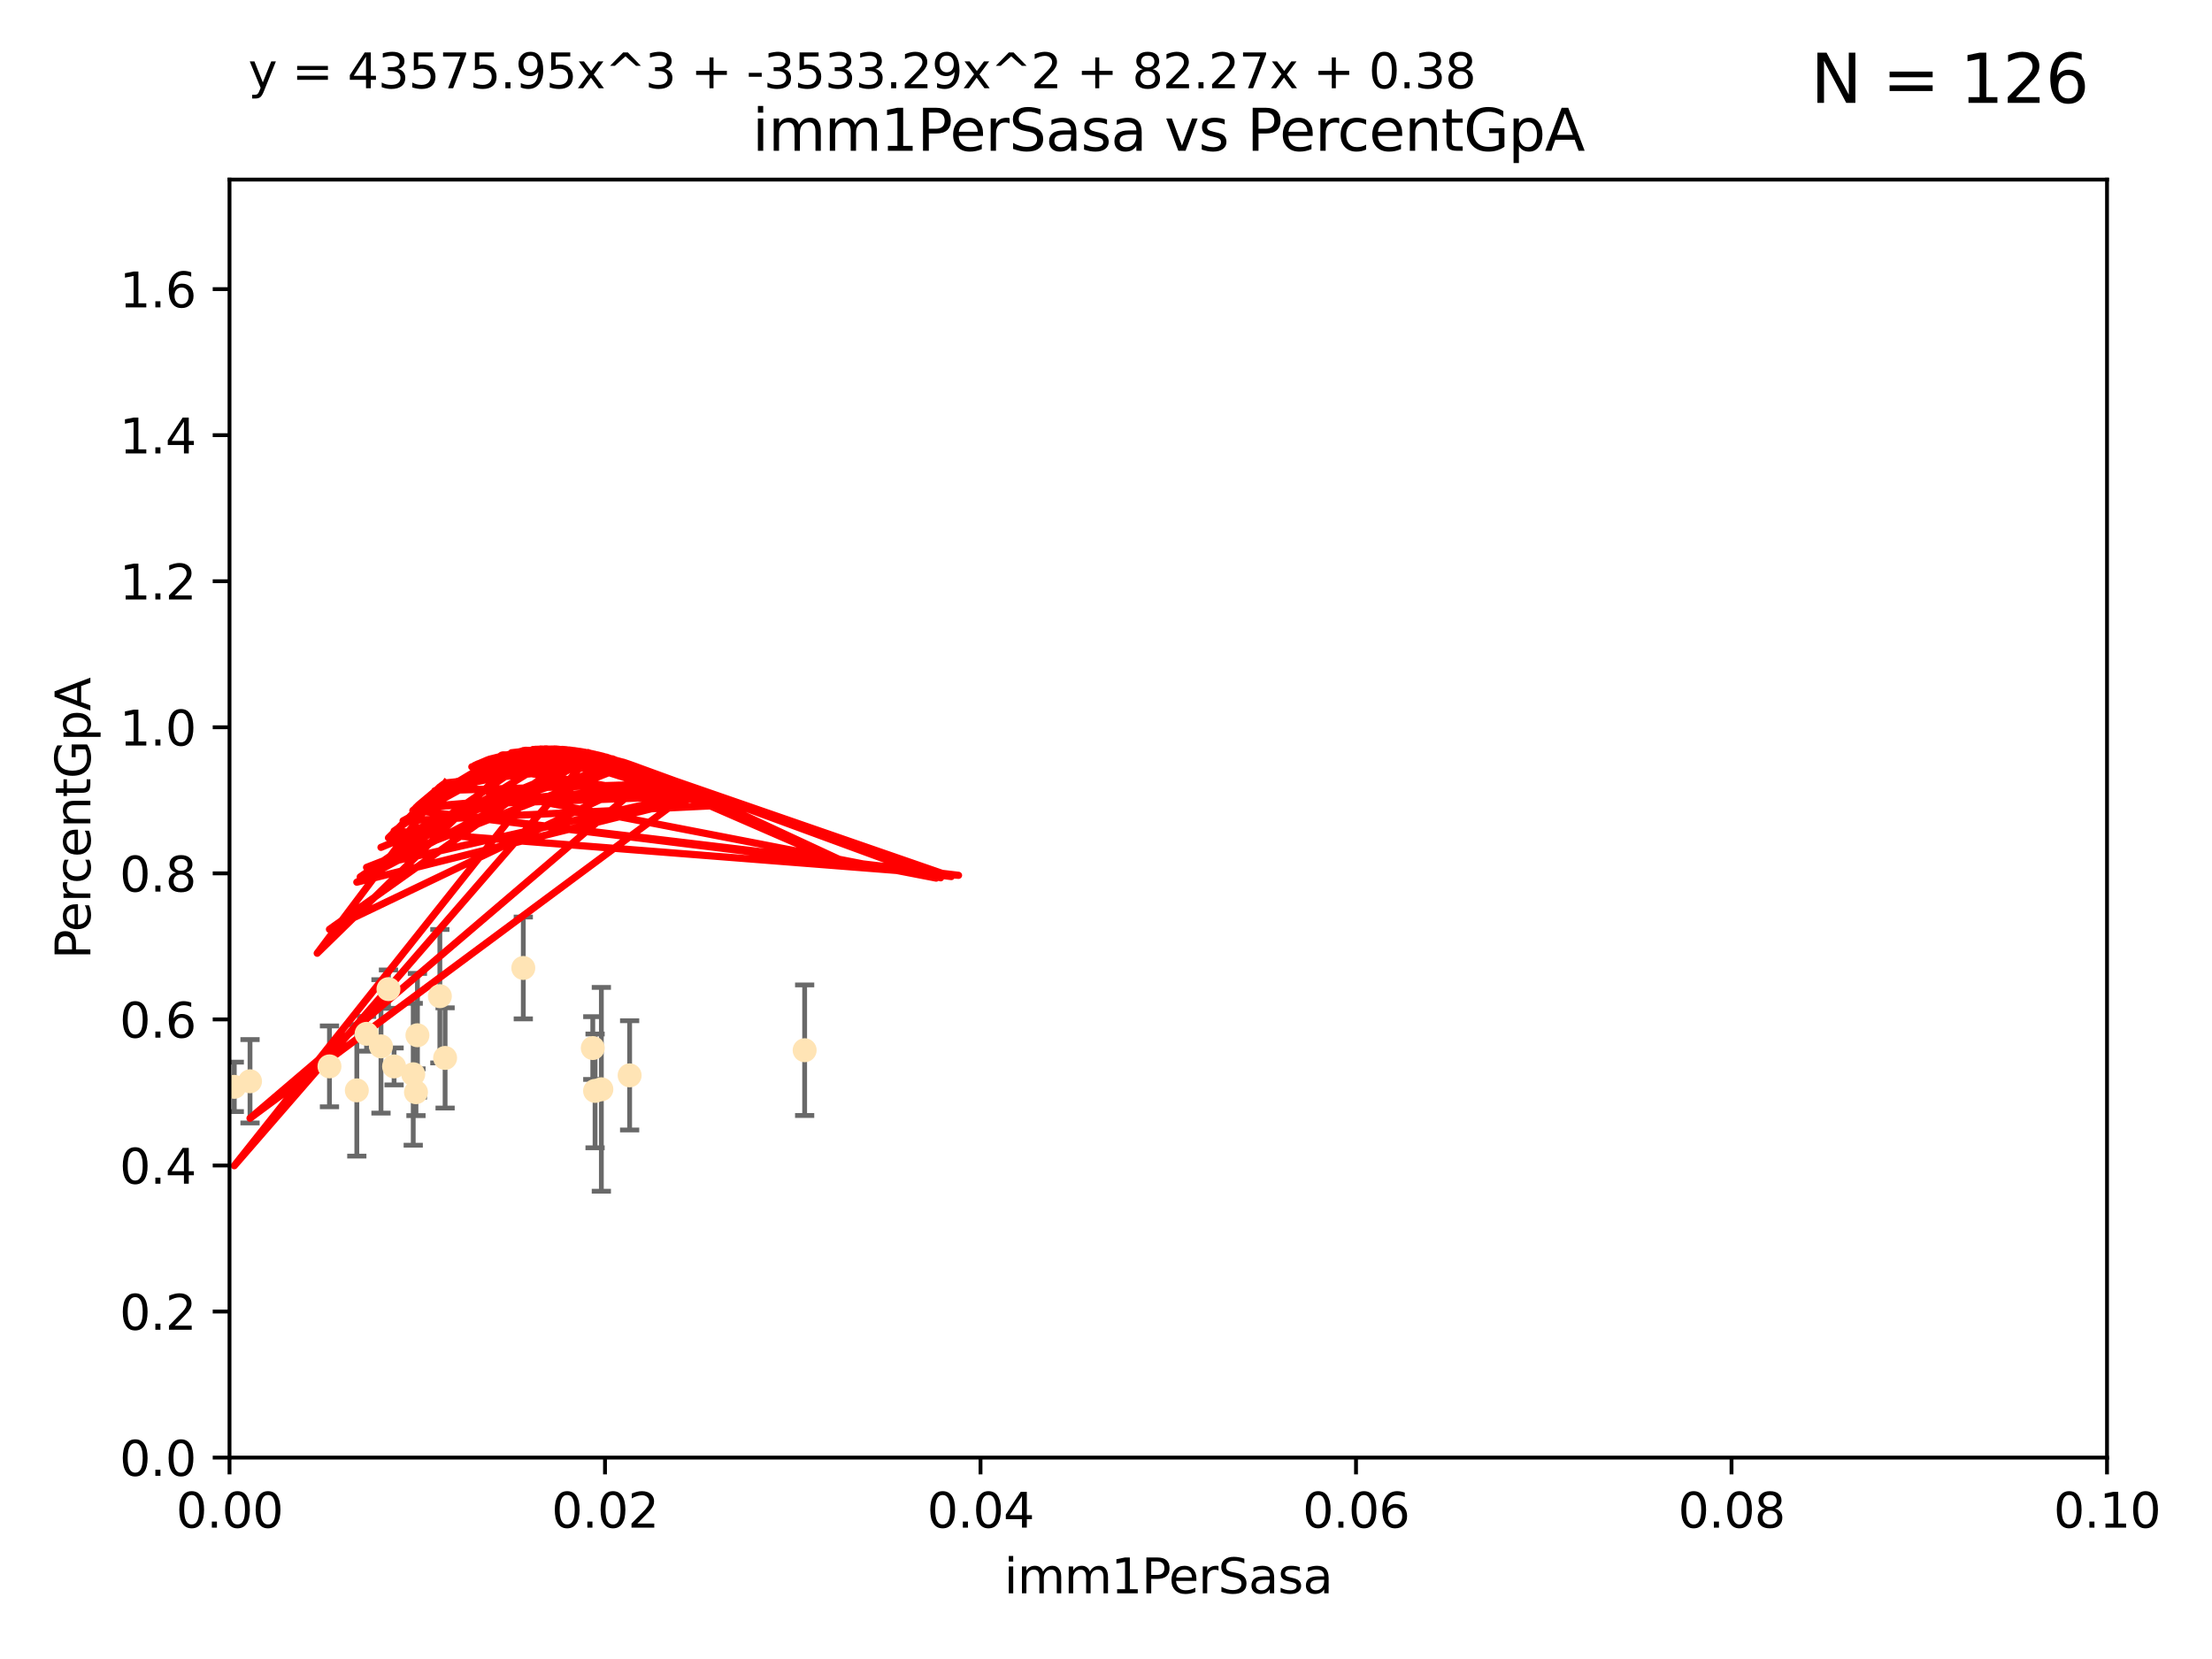 <?xml version="1.0" encoding="utf-8" standalone="no"?>
<!DOCTYPE svg PUBLIC "-//W3C//DTD SVG 1.1//EN"
  "http://www.w3.org/Graphics/SVG/1.1/DTD/svg11.dtd">
<svg xmlns:xlink="http://www.w3.org/1999/xlink" width="460.8pt" height="345.6pt" viewBox="0 0 460.8 345.6" xmlns="http://www.w3.org/2000/svg" version="1.1">
 <defs>
  <style type="text/css">*{stroke-linejoin: round; stroke-linecap: butt}</style>
 </defs>
 <g id="figure_1">
  <g id="patch_1">
   <path d="M 0 345.6 
L 460.8 345.6 
L 460.8 0 
L 0 0 
z
" style="fill: #ffffff"/>
  </g>
  <g id="axes_1">
   <g id="patch_2">
    <path d="M 47.81 303.64 
L 438.93 303.64 
L 438.93 37.411 
L 47.81 37.411 
z
" style="fill: #ffffff"/>
   </g>
   <g id="PathCollection_1">
    <defs>
     <path id="mbbbe15bd78" d="M 0 1.118 
C 0.297 1.118 0.581 1 0.791 0.791 
C 1 0.581 1.118 0.297 1.118 0 
C 1.118 -0.297 1 -0.581 0.791 -0.791 
C 0.581 -1 0.297 -1.118 0 -1.118 
C -0.297 -1.118 -0.581 -1 -0.791 -0.791 
C -1 -0.581 -1.118 -0.297 -1.118 0 
C -1.118 0.297 -1 0.581 -0.791 0.791 
C -0.581 1 -0.297 1.118 0 1.118 
z
" style="stroke: #ffe4b5"/>
    </defs>
    <g clip-path="url(#pfb29334435)">
     <use xlink:href="#mbbbe15bd78" x="48.806" y="226.411" style="fill: #ffe4b5; stroke: #ffe4b5"/>
     <use xlink:href="#mbbbe15bd78" x="52.084" y="225.249" style="fill: #ffe4b5; stroke: #ffe4b5"/>
     <use xlink:href="#mbbbe15bd78" x="68.635" y="222.145" style="fill: #ffe4b5; stroke: #ffe4b5"/>
     <use xlink:href="#mbbbe15bd78" x="76.364" y="215.363" style="fill: #ffe4b5; stroke: #ffe4b5"/>
     <use xlink:href="#mbbbe15bd78" x="86.957" y="215.664" style="fill: #ffe4b5; stroke: #ffe4b5"/>
     <use xlink:href="#mbbbe15bd78" x="109.012" y="201.644" style="fill: #ffe4b5; stroke: #ffe4b5"/>
     <use xlink:href="#mbbbe15bd78" x="74.331" y="227.141" style="fill: #ffe4b5; stroke: #ffe4b5"/>
     <use xlink:href="#mbbbe15bd78" x="86.084" y="223.789" style="fill: #ffe4b5; stroke: #ffe4b5"/>
     <use xlink:href="#mbbbe15bd78" x="82.095" y="222.156" style="fill: #ffe4b5; stroke: #ffe4b5"/>
     <use xlink:href="#mbbbe15bd78" x="79.367" y="217.98" style="fill: #ffe4b5; stroke: #ffe4b5"/>
     <use xlink:href="#mbbbe15bd78" x="125.273" y="226.92" style="fill: #ffe4b5; stroke: #ffe4b5"/>
     <use xlink:href="#mbbbe15bd78" x="91.631" y="207.524" style="fill: #ffe4b5; stroke: #ffe4b5"/>
     <use xlink:href="#mbbbe15bd78" x="80.925" y="206.053" style="fill: #ffe4b5; stroke: #ffe4b5"/>
     <use xlink:href="#mbbbe15bd78" x="92.724" y="220.387" style="fill: #ffe4b5; stroke: #ffe4b5"/>
     <use xlink:href="#mbbbe15bd78" x="86.655" y="227.528" style="fill: #ffe4b5; stroke: #ffe4b5"/>
     <use xlink:href="#mbbbe15bd78" x="123.964" y="227.252" style="fill: #ffe4b5; stroke: #ffe4b5"/>
     <use xlink:href="#mbbbe15bd78" x="131.165" y="224.019" style="fill: #ffe4b5; stroke: #ffe4b5"/>
     <use xlink:href="#mbbbe15bd78" x="123.488" y="218.328" style="fill: #ffe4b5; stroke: #ffe4b5"/>
     <use xlink:href="#mbbbe15bd78" x="167.625" y="218.781" style="fill: #ffe4b5; stroke: #ffe4b5"/>
    </g>
   </g>
   <g id="matplotlib.axis_1">
    <g id="xtick_1">
     <g id="line2d_1">
      <defs>
       <path id="m7d57e6ad57" d="M 0 0 
L 0 3.5 
" style="stroke: #000000; stroke-width: 0.8"/>
      </defs>
      <g>
       <use xlink:href="#m7d57e6ad57" x="47.81" y="303.64" style="stroke: #000000; stroke-width: 0.8"/>
      </g>
     </g>
     <g id="text_1">
      <!-- 0.00 -->
      <g transform="translate(36.677 318.238)scale(0.1 -0.1)">
       <defs>
        <path id="DejaVuSans-30" d="M 2034 4250 
Q 1547 4250 1301 3770 
Q 1056 3291 1056 2328 
Q 1056 1369 1301 889 
Q 1547 409 2034 409 
Q 2525 409 2770 889 
Q 3016 1369 3016 2328 
Q 3016 3291 2770 3770 
Q 2525 4250 2034 4250 
z
M 2034 4750 
Q 2819 4750 3233 4129 
Q 3647 3509 3647 2328 
Q 3647 1150 3233 529 
Q 2819 -91 2034 -91 
Q 1250 -91 836 529 
Q 422 1150 422 2328 
Q 422 3509 836 4129 
Q 1250 4750 2034 4750 
z
" transform="scale(0.016)"/>
        <path id="DejaVuSans-2e" d="M 684 794 
L 1344 794 
L 1344 0 
L 684 0 
L 684 794 
z
" transform="scale(0.016)"/>
       </defs>
       <use xlink:href="#DejaVuSans-30"/>
       <use xlink:href="#DejaVuSans-2e" x="63.623"/>
       <use xlink:href="#DejaVuSans-30" x="95.41"/>
       <use xlink:href="#DejaVuSans-30" x="159.033"/>
      </g>
     </g>
    </g>
    <g id="xtick_2">
     <g id="line2d_2">
      <g>
       <use xlink:href="#m7d57e6ad57" x="126.034" y="303.64" style="stroke: #000000; stroke-width: 0.8"/>
      </g>
     </g>
     <g id="text_2">
      <!-- 0.02 -->
      <g transform="translate(114.901 318.238)scale(0.1 -0.1)">
       <defs>
        <path id="DejaVuSans-32" d="M 1228 531 
L 3431 531 
L 3431 0 
L 469 0 
L 469 531 
Q 828 903 1448 1529 
Q 2069 2156 2228 2338 
Q 2531 2678 2651 2914 
Q 2772 3150 2772 3378 
Q 2772 3750 2511 3984 
Q 2250 4219 1831 4219 
Q 1534 4219 1204 4116 
Q 875 4013 500 3803 
L 500 4441 
Q 881 4594 1212 4672 
Q 1544 4750 1819 4750 
Q 2544 4750 2975 4387 
Q 3406 4025 3406 3419 
Q 3406 3131 3298 2873 
Q 3191 2616 2906 2266 
Q 2828 2175 2409 1742 
Q 1991 1309 1228 531 
z
" transform="scale(0.016)"/>
       </defs>
       <use xlink:href="#DejaVuSans-30"/>
       <use xlink:href="#DejaVuSans-2e" x="63.623"/>
       <use xlink:href="#DejaVuSans-30" x="95.41"/>
       <use xlink:href="#DejaVuSans-32" x="159.033"/>
      </g>
     </g>
    </g>
    <g id="xtick_3">
     <g id="line2d_3">
      <g>
       <use xlink:href="#m7d57e6ad57" x="204.258" y="303.64" style="stroke: #000000; stroke-width: 0.8"/>
      </g>
     </g>
     <g id="text_3">
      <!-- 0.04 -->
      <g transform="translate(193.125 318.238)scale(0.1 -0.1)">
       <defs>
        <path id="DejaVuSans-34" d="M 2419 4116 
L 825 1625 
L 2419 1625 
L 2419 4116 
z
M 2253 4666 
L 3047 4666 
L 3047 1625 
L 3713 1625 
L 3713 1100 
L 3047 1100 
L 3047 0 
L 2419 0 
L 2419 1100 
L 313 1100 
L 313 1709 
L 2253 4666 
z
" transform="scale(0.016)"/>
       </defs>
       <use xlink:href="#DejaVuSans-30"/>
       <use xlink:href="#DejaVuSans-2e" x="63.623"/>
       <use xlink:href="#DejaVuSans-30" x="95.41"/>
       <use xlink:href="#DejaVuSans-34" x="159.033"/>
      </g>
     </g>
    </g>
    <g id="xtick_4">
     <g id="line2d_4">
      <g>
       <use xlink:href="#m7d57e6ad57" x="282.482" y="303.64" style="stroke: #000000; stroke-width: 0.8"/>
      </g>
     </g>
     <g id="text_4">
      <!-- 0.06 -->
      <g transform="translate(271.349 318.238)scale(0.1 -0.1)">
       <defs>
        <path id="DejaVuSans-36" d="M 2113 2584 
Q 1688 2584 1439 2293 
Q 1191 2003 1191 1497 
Q 1191 994 1439 701 
Q 1688 409 2113 409 
Q 2538 409 2786 701 
Q 3034 994 3034 1497 
Q 3034 2003 2786 2293 
Q 2538 2584 2113 2584 
z
M 3366 4563 
L 3366 3988 
Q 3128 4100 2886 4159 
Q 2644 4219 2406 4219 
Q 1781 4219 1451 3797 
Q 1122 3375 1075 2522 
Q 1259 2794 1537 2939 
Q 1816 3084 2150 3084 
Q 2853 3084 3261 2657 
Q 3669 2231 3669 1497 
Q 3669 778 3244 343 
Q 2819 -91 2113 -91 
Q 1303 -91 875 529 
Q 447 1150 447 2328 
Q 447 3434 972 4092 
Q 1497 4750 2381 4750 
Q 2619 4750 2861 4703 
Q 3103 4656 3366 4563 
z
" transform="scale(0.016)"/>
       </defs>
       <use xlink:href="#DejaVuSans-30"/>
       <use xlink:href="#DejaVuSans-2e" x="63.623"/>
       <use xlink:href="#DejaVuSans-30" x="95.41"/>
       <use xlink:href="#DejaVuSans-36" x="159.033"/>
      </g>
     </g>
    </g>
    <g id="xtick_5">
     <g id="line2d_5">
      <g>
       <use xlink:href="#m7d57e6ad57" x="360.706" y="303.64" style="stroke: #000000; stroke-width: 0.8"/>
      </g>
     </g>
     <g id="text_5">
      <!-- 0.08 -->
      <g transform="translate(349.573 318.238)scale(0.1 -0.1)">
       <defs>
        <path id="DejaVuSans-38" d="M 2034 2216 
Q 1584 2216 1326 1975 
Q 1069 1734 1069 1313 
Q 1069 891 1326 650 
Q 1584 409 2034 409 
Q 2484 409 2743 651 
Q 3003 894 3003 1313 
Q 3003 1734 2745 1975 
Q 2488 2216 2034 2216 
z
M 1403 2484 
Q 997 2584 770 2862 
Q 544 3141 544 3541 
Q 544 4100 942 4425 
Q 1341 4750 2034 4750 
Q 2731 4750 3128 4425 
Q 3525 4100 3525 3541 
Q 3525 3141 3298 2862 
Q 3072 2584 2669 2484 
Q 3125 2378 3379 2068 
Q 3634 1759 3634 1313 
Q 3634 634 3220 271 
Q 2806 -91 2034 -91 
Q 1263 -91 848 271 
Q 434 634 434 1313 
Q 434 1759 690 2068 
Q 947 2378 1403 2484 
z
M 1172 3481 
Q 1172 3119 1398 2916 
Q 1625 2713 2034 2713 
Q 2441 2713 2670 2916 
Q 2900 3119 2900 3481 
Q 2900 3844 2670 4047 
Q 2441 4250 2034 4250 
Q 1625 4250 1398 4047 
Q 1172 3844 1172 3481 
z
" transform="scale(0.016)"/>
       </defs>
       <use xlink:href="#DejaVuSans-30"/>
       <use xlink:href="#DejaVuSans-2e" x="63.623"/>
       <use xlink:href="#DejaVuSans-30" x="95.41"/>
       <use xlink:href="#DejaVuSans-38" x="159.033"/>
      </g>
     </g>
    </g>
    <g id="xtick_6">
     <g id="line2d_6">
      <g>
       <use xlink:href="#m7d57e6ad57" x="438.93" y="303.64" style="stroke: #000000; stroke-width: 0.8"/>
      </g>
     </g>
     <g id="text_6">
      <!-- 0.10 -->
      <g transform="translate(427.797 318.238)scale(0.1 -0.1)">
       <defs>
        <path id="DejaVuSans-31" d="M 794 531 
L 1825 531 
L 1825 4091 
L 703 3866 
L 703 4441 
L 1819 4666 
L 2450 4666 
L 2450 531 
L 3481 531 
L 3481 0 
L 794 0 
L 794 531 
z
" transform="scale(0.016)"/>
       </defs>
       <use xlink:href="#DejaVuSans-30"/>
       <use xlink:href="#DejaVuSans-2e" x="63.623"/>
       <use xlink:href="#DejaVuSans-31" x="95.41"/>
       <use xlink:href="#DejaVuSans-30" x="159.033"/>
      </g>
     </g>
    </g>
    <g id="text_7">
     <!-- imm1PerSasa -->
     <g transform="translate(209.186 331.917)scale(0.1 -0.1)">
      <defs>
       <path id="DejaVuSans-69" d="M 603 3500 
L 1178 3500 
L 1178 0 
L 603 0 
L 603 3500 
z
M 603 4863 
L 1178 4863 
L 1178 4134 
L 603 4134 
L 603 4863 
z
" transform="scale(0.016)"/>
       <path id="DejaVuSans-6d" d="M 3328 2828 
Q 3544 3216 3844 3400 
Q 4144 3584 4550 3584 
Q 5097 3584 5394 3201 
Q 5691 2819 5691 2113 
L 5691 0 
L 5113 0 
L 5113 2094 
Q 5113 2597 4934 2840 
Q 4756 3084 4391 3084 
Q 3944 3084 3684 2787 
Q 3425 2491 3425 1978 
L 3425 0 
L 2847 0 
L 2847 2094 
Q 2847 2600 2669 2842 
Q 2491 3084 2119 3084 
Q 1678 3084 1418 2786 
Q 1159 2488 1159 1978 
L 1159 0 
L 581 0 
L 581 3500 
L 1159 3500 
L 1159 2956 
Q 1356 3278 1631 3431 
Q 1906 3584 2284 3584 
Q 2666 3584 2933 3390 
Q 3200 3197 3328 2828 
z
" transform="scale(0.016)"/>
       <path id="DejaVuSans-50" d="M 1259 4147 
L 1259 2394 
L 2053 2394 
Q 2494 2394 2734 2622 
Q 2975 2850 2975 3272 
Q 2975 3691 2734 3919 
Q 2494 4147 2053 4147 
L 1259 4147 
z
M 628 4666 
L 2053 4666 
Q 2838 4666 3239 4311 
Q 3641 3956 3641 3272 
Q 3641 2581 3239 2228 
Q 2838 1875 2053 1875 
L 1259 1875 
L 1259 0 
L 628 0 
L 628 4666 
z
" transform="scale(0.016)"/>
       <path id="DejaVuSans-65" d="M 3597 1894 
L 3597 1613 
L 953 1613 
Q 991 1019 1311 708 
Q 1631 397 2203 397 
Q 2534 397 2845 478 
Q 3156 559 3463 722 
L 3463 178 
Q 3153 47 2828 -22 
Q 2503 -91 2169 -91 
Q 1331 -91 842 396 
Q 353 884 353 1716 
Q 353 2575 817 3079 
Q 1281 3584 2069 3584 
Q 2775 3584 3186 3129 
Q 3597 2675 3597 1894 
z
M 3022 2063 
Q 3016 2534 2758 2815 
Q 2500 3097 2075 3097 
Q 1594 3097 1305 2825 
Q 1016 2553 972 2059 
L 3022 2063 
z
" transform="scale(0.016)"/>
       <path id="DejaVuSans-72" d="M 2631 2963 
Q 2534 3019 2420 3045 
Q 2306 3072 2169 3072 
Q 1681 3072 1420 2755 
Q 1159 2438 1159 1844 
L 1159 0 
L 581 0 
L 581 3500 
L 1159 3500 
L 1159 2956 
Q 1341 3275 1631 3429 
Q 1922 3584 2338 3584 
Q 2397 3584 2469 3576 
Q 2541 3569 2628 3553 
L 2631 2963 
z
" transform="scale(0.016)"/>
       <path id="DejaVuSans-53" d="M 3425 4513 
L 3425 3897 
Q 3066 4069 2747 4153 
Q 2428 4238 2131 4238 
Q 1616 4238 1336 4038 
Q 1056 3838 1056 3469 
Q 1056 3159 1242 3001 
Q 1428 2844 1947 2747 
L 2328 2669 
Q 3034 2534 3370 2195 
Q 3706 1856 3706 1288 
Q 3706 609 3251 259 
Q 2797 -91 1919 -91 
Q 1588 -91 1214 -16 
Q 841 59 441 206 
L 441 856 
Q 825 641 1194 531 
Q 1563 422 1919 422 
Q 2459 422 2753 634 
Q 3047 847 3047 1241 
Q 3047 1584 2836 1778 
Q 2625 1972 2144 2069 
L 1759 2144 
Q 1053 2284 737 2584 
Q 422 2884 422 3419 
Q 422 4038 858 4394 
Q 1294 4750 2059 4750 
Q 2388 4750 2728 4690 
Q 3069 4631 3425 4513 
z
" transform="scale(0.016)"/>
       <path id="DejaVuSans-61" d="M 2194 1759 
Q 1497 1759 1228 1600 
Q 959 1441 959 1056 
Q 959 750 1161 570 
Q 1363 391 1709 391 
Q 2188 391 2477 730 
Q 2766 1069 2766 1631 
L 2766 1759 
L 2194 1759 
z
M 3341 1997 
L 3341 0 
L 2766 0 
L 2766 531 
Q 2569 213 2275 61 
Q 1981 -91 1556 -91 
Q 1019 -91 701 211 
Q 384 513 384 1019 
Q 384 1609 779 1909 
Q 1175 2209 1959 2209 
L 2766 2209 
L 2766 2266 
Q 2766 2663 2505 2880 
Q 2244 3097 1772 3097 
Q 1472 3097 1187 3025 
Q 903 2953 641 2809 
L 641 3341 
Q 956 3463 1253 3523 
Q 1550 3584 1831 3584 
Q 2591 3584 2966 3190 
Q 3341 2797 3341 1997 
z
" transform="scale(0.016)"/>
       <path id="DejaVuSans-73" d="M 2834 3397 
L 2834 2853 
Q 2591 2978 2328 3040 
Q 2066 3103 1784 3103 
Q 1356 3103 1142 2972 
Q 928 2841 928 2578 
Q 928 2378 1081 2264 
Q 1234 2150 1697 2047 
L 1894 2003 
Q 2506 1872 2764 1633 
Q 3022 1394 3022 966 
Q 3022 478 2636 193 
Q 2250 -91 1575 -91 
Q 1294 -91 989 -36 
Q 684 19 347 128 
L 347 722 
Q 666 556 975 473 
Q 1284 391 1588 391 
Q 1994 391 2212 530 
Q 2431 669 2431 922 
Q 2431 1156 2273 1281 
Q 2116 1406 1581 1522 
L 1381 1569 
Q 847 1681 609 1914 
Q 372 2147 372 2553 
Q 372 3047 722 3315 
Q 1072 3584 1716 3584 
Q 2034 3584 2315 3537 
Q 2597 3491 2834 3397 
z
" transform="scale(0.016)"/>
      </defs>
      <use xlink:href="#DejaVuSans-69"/>
      <use xlink:href="#DejaVuSans-6d" x="27.783"/>
      <use xlink:href="#DejaVuSans-6d" x="125.195"/>
      <use xlink:href="#DejaVuSans-31" x="222.607"/>
      <use xlink:href="#DejaVuSans-50" x="286.23"/>
      <use xlink:href="#DejaVuSans-65" x="342.908"/>
      <use xlink:href="#DejaVuSans-72" x="404.432"/>
      <use xlink:href="#DejaVuSans-53" x="445.545"/>
      <use xlink:href="#DejaVuSans-61" x="509.021"/>
      <use xlink:href="#DejaVuSans-73" x="570.301"/>
      <use xlink:href="#DejaVuSans-61" x="622.4"/>
     </g>
    </g>
   </g>
   <g id="matplotlib.axis_2">
    <g id="ytick_1">
     <g id="line2d_7">
      <defs>
       <path id="m63ba293f68" d="M 0 0 
L -3.5 0 
" style="stroke: #000000; stroke-width: 0.8"/>
      </defs>
      <g>
       <use xlink:href="#m63ba293f68" x="47.81" y="303.64" style="stroke: #000000; stroke-width: 0.8"/>
      </g>
     </g>
     <g id="text_8">
      <!-- 0.0 -->
      <g transform="translate(24.907 307.439)scale(0.1 -0.1)">
       <use xlink:href="#DejaVuSans-30"/>
       <use xlink:href="#DejaVuSans-2e" x="63.623"/>
       <use xlink:href="#DejaVuSans-30" x="95.41"/>
      </g>
     </g>
    </g>
    <g id="ytick_2">
     <g id="line2d_8">
      <g>
       <use xlink:href="#m63ba293f68" x="47.81" y="273.214" style="stroke: #000000; stroke-width: 0.8"/>
      </g>
     </g>
     <g id="text_9">
      <!-- 0.2 -->
      <g transform="translate(24.907 277.013)scale(0.1 -0.1)">
       <use xlink:href="#DejaVuSans-30"/>
       <use xlink:href="#DejaVuSans-2e" x="63.623"/>
       <use xlink:href="#DejaVuSans-32" x="95.41"/>
      </g>
     </g>
    </g>
    <g id="ytick_3">
     <g id="line2d_9">
      <g>
       <use xlink:href="#m63ba293f68" x="47.81" y="242.788" style="stroke: #000000; stroke-width: 0.8"/>
      </g>
     </g>
     <g id="text_10">
      <!-- 0.4 -->
      <g transform="translate(24.907 246.587)scale(0.1 -0.1)">
       <use xlink:href="#DejaVuSans-30"/>
       <use xlink:href="#DejaVuSans-2e" x="63.623"/>
       <use xlink:href="#DejaVuSans-34" x="95.41"/>
      </g>
     </g>
    </g>
    <g id="ytick_4">
     <g id="line2d_10">
      <g>
       <use xlink:href="#m63ba293f68" x="47.81" y="212.362" style="stroke: #000000; stroke-width: 0.8"/>
      </g>
     </g>
     <g id="text_11">
      <!-- 0.6 -->
      <g transform="translate(24.907 216.161)scale(0.1 -0.1)">
       <use xlink:href="#DejaVuSans-30"/>
       <use xlink:href="#DejaVuSans-2e" x="63.623"/>
       <use xlink:href="#DejaVuSans-36" x="95.41"/>
      </g>
     </g>
    </g>
    <g id="ytick_5">
     <g id="line2d_11">
      <g>
       <use xlink:href="#m63ba293f68" x="47.81" y="181.935" style="stroke: #000000; stroke-width: 0.8"/>
      </g>
     </g>
     <g id="text_12">
      <!-- 0.8 -->
      <g transform="translate(24.907 185.735)scale(0.1 -0.1)">
       <use xlink:href="#DejaVuSans-30"/>
       <use xlink:href="#DejaVuSans-2e" x="63.623"/>
       <use xlink:href="#DejaVuSans-38" x="95.41"/>
      </g>
     </g>
    </g>
    <g id="ytick_6">
     <g id="line2d_12">
      <g>
       <use xlink:href="#m63ba293f68" x="47.81" y="151.509" style="stroke: #000000; stroke-width: 0.8"/>
      </g>
     </g>
     <g id="text_13">
      <!-- 1.0 -->
      <g transform="translate(24.907 155.308)scale(0.1 -0.1)">
       <use xlink:href="#DejaVuSans-31"/>
       <use xlink:href="#DejaVuSans-2e" x="63.623"/>
       <use xlink:href="#DejaVuSans-30" x="95.41"/>
      </g>
     </g>
    </g>
    <g id="ytick_7">
     <g id="line2d_13">
      <g>
       <use xlink:href="#m63ba293f68" x="47.81" y="121.083" style="stroke: #000000; stroke-width: 0.8"/>
      </g>
     </g>
     <g id="text_14">
      <!-- 1.2 -->
      <g transform="translate(24.907 124.882)scale(0.1 -0.1)">
       <use xlink:href="#DejaVuSans-31"/>
       <use xlink:href="#DejaVuSans-2e" x="63.623"/>
       <use xlink:href="#DejaVuSans-32" x="95.41"/>
      </g>
     </g>
    </g>
    <g id="ytick_8">
     <g id="line2d_14">
      <g>
       <use xlink:href="#m63ba293f68" x="47.81" y="90.657" style="stroke: #000000; stroke-width: 0.8"/>
      </g>
     </g>
     <g id="text_15">
      <!-- 1.4 -->
      <g transform="translate(24.907 94.456)scale(0.1 -0.1)">
       <use xlink:href="#DejaVuSans-31"/>
       <use xlink:href="#DejaVuSans-2e" x="63.623"/>
       <use xlink:href="#DejaVuSans-34" x="95.41"/>
      </g>
     </g>
    </g>
    <g id="ytick_9">
     <g id="line2d_15">
      <g>
       <use xlink:href="#m63ba293f68" x="47.81" y="60.231" style="stroke: #000000; stroke-width: 0.8"/>
      </g>
     </g>
     <g id="text_16">
      <!-- 1.6 -->
      <g transform="translate(24.907 64.03)scale(0.1 -0.1)">
       <use xlink:href="#DejaVuSans-31"/>
       <use xlink:href="#DejaVuSans-2e" x="63.623"/>
       <use xlink:href="#DejaVuSans-36" x="95.41"/>
      </g>
     </g>
    </g>
    <g id="text_17">
     <!-- PercentGpA -->
     <g transform="translate(18.827 199.802)rotate(-90)scale(0.1 -0.1)">
      <defs>
       <path id="DejaVuSans-63" d="M 3122 3366 
L 3122 2828 
Q 2878 2963 2633 3030 
Q 2388 3097 2138 3097 
Q 1578 3097 1268 2742 
Q 959 2388 959 1747 
Q 959 1106 1268 751 
Q 1578 397 2138 397 
Q 2388 397 2633 464 
Q 2878 531 3122 666 
L 3122 134 
Q 2881 22 2623 -34 
Q 2366 -91 2075 -91 
Q 1284 -91 818 406 
Q 353 903 353 1747 
Q 353 2603 823 3093 
Q 1294 3584 2113 3584 
Q 2378 3584 2631 3529 
Q 2884 3475 3122 3366 
z
" transform="scale(0.016)"/>
       <path id="DejaVuSans-6e" d="M 3513 2113 
L 3513 0 
L 2938 0 
L 2938 2094 
Q 2938 2591 2744 2837 
Q 2550 3084 2163 3084 
Q 1697 3084 1428 2787 
Q 1159 2491 1159 1978 
L 1159 0 
L 581 0 
L 581 3500 
L 1159 3500 
L 1159 2956 
Q 1366 3272 1645 3428 
Q 1925 3584 2291 3584 
Q 2894 3584 3203 3211 
Q 3513 2838 3513 2113 
z
" transform="scale(0.016)"/>
       <path id="DejaVuSans-74" d="M 1172 4494 
L 1172 3500 
L 2356 3500 
L 2356 3053 
L 1172 3053 
L 1172 1153 
Q 1172 725 1289 603 
Q 1406 481 1766 481 
L 2356 481 
L 2356 0 
L 1766 0 
Q 1100 0 847 248 
Q 594 497 594 1153 
L 594 3053 
L 172 3053 
L 172 3500 
L 594 3500 
L 594 4494 
L 1172 4494 
z
" transform="scale(0.016)"/>
       <path id="DejaVuSans-47" d="M 3809 666 
L 3809 1919 
L 2778 1919 
L 2778 2438 
L 4434 2438 
L 4434 434 
Q 4069 175 3628 42 
Q 3188 -91 2688 -91 
Q 1594 -91 976 548 
Q 359 1188 359 2328 
Q 359 3472 976 4111 
Q 1594 4750 2688 4750 
Q 3144 4750 3555 4637 
Q 3966 4525 4313 4306 
L 4313 3634 
Q 3963 3931 3569 4081 
Q 3175 4231 2741 4231 
Q 1884 4231 1454 3753 
Q 1025 3275 1025 2328 
Q 1025 1384 1454 906 
Q 1884 428 2741 428 
Q 3075 428 3337 486 
Q 3600 544 3809 666 
z
" transform="scale(0.016)"/>
       <path id="DejaVuSans-70" d="M 1159 525 
L 1159 -1331 
L 581 -1331 
L 581 3500 
L 1159 3500 
L 1159 2969 
Q 1341 3281 1617 3432 
Q 1894 3584 2278 3584 
Q 2916 3584 3314 3078 
Q 3713 2572 3713 1747 
Q 3713 922 3314 415 
Q 2916 -91 2278 -91 
Q 1894 -91 1617 61 
Q 1341 213 1159 525 
z
M 3116 1747 
Q 3116 2381 2855 2742 
Q 2594 3103 2138 3103 
Q 1681 3103 1420 2742 
Q 1159 2381 1159 1747 
Q 1159 1113 1420 752 
Q 1681 391 2138 391 
Q 2594 391 2855 752 
Q 3116 1113 3116 1747 
z
" transform="scale(0.016)"/>
       <path id="DejaVuSans-41" d="M 2188 4044 
L 1331 1722 
L 3047 1722 
L 2188 4044 
z
M 1831 4666 
L 2547 4666 
L 4325 0 
L 3669 0 
L 3244 1197 
L 1141 1197 
L 716 0 
L 50 0 
L 1831 4666 
z
" transform="scale(0.016)"/>
      </defs>
      <use xlink:href="#DejaVuSans-50"/>
      <use xlink:href="#DejaVuSans-65" x="56.678"/>
      <use xlink:href="#DejaVuSans-72" x="118.201"/>
      <use xlink:href="#DejaVuSans-63" x="157.064"/>
      <use xlink:href="#DejaVuSans-65" x="212.045"/>
      <use xlink:href="#DejaVuSans-6e" x="273.568"/>
      <use xlink:href="#DejaVuSans-74" x="336.947"/>
      <use xlink:href="#DejaVuSans-47" x="376.156"/>
      <use xlink:href="#DejaVuSans-70" x="453.646"/>
      <use xlink:href="#DejaVuSans-41" x="517.123"/>
     </g>
    </g>
   </g>
   <g id="LineCollection_1">
    <path d="M 48.806 231.559 
L 48.806 221.262 
" clip-path="url(#pfb29334435)" style="fill: none; stroke: #696969"/>
    <path d="M 52.084 233.934 
L 52.084 216.564 
" clip-path="url(#pfb29334435)" style="fill: none; stroke: #696969"/>
    <path d="M 68.635 230.566 
L 68.635 213.724 
" clip-path="url(#pfb29334435)" style="fill: none; stroke: #696969"/>
    <path d="M 76.364 218.973 
L 76.364 211.753 
" clip-path="url(#pfb29334435)" style="fill: none; stroke: #696969"/>
    <path d="M 86.957 228.553 
L 86.957 202.775 
" clip-path="url(#pfb29334435)" style="fill: none; stroke: #696969"/>
    <path d="M 109.012 212.251 
L 109.012 191.038 
" clip-path="url(#pfb29334435)" style="fill: none; stroke: #696969"/>
    <path d="M 74.331 240.836 
L 74.331 213.447 
" clip-path="url(#pfb29334435)" style="fill: none; stroke: #696969"/>
    <path d="M 86.084 238.564 
L 86.084 209.013 
" clip-path="url(#pfb29334435)" style="fill: none; stroke: #696969"/>
    <path d="M 82.095 226.003 
L 82.095 218.309 
" clip-path="url(#pfb29334435)" style="fill: none; stroke: #696969"/>
    <path d="M 79.367 231.879 
L 79.367 204.081 
" clip-path="url(#pfb29334435)" style="fill: none; stroke: #696969"/>
    <path d="M 125.273 248.148 
L 125.273 205.692 
" clip-path="url(#pfb29334435)" style="fill: none; stroke: #696969"/>
    <path d="M 91.631 221.421 
L 91.631 193.628 
" clip-path="url(#pfb29334435)" style="fill: none; stroke: #696969"/>
    <path d="M 80.925 210.052 
L 80.925 202.055 
" clip-path="url(#pfb29334435)" style="fill: none; stroke: #696969"/>
    <path d="M 92.724 230.827 
L 92.724 209.948 
" clip-path="url(#pfb29334435)" style="fill: none; stroke: #696969"/>
    <path d="M 86.655 232.402 
L 86.655 222.654 
" clip-path="url(#pfb29334435)" style="fill: none; stroke: #696969"/>
    <path d="M 123.964 239.103 
L 123.964 215.401 
" clip-path="url(#pfb29334435)" style="fill: none; stroke: #696969"/>
    <path d="M 131.165 235.397 
L 131.165 212.641 
" clip-path="url(#pfb29334435)" style="fill: none; stroke: #696969"/>
    <path d="M 123.488 224.868 
L 123.488 211.788 
" clip-path="url(#pfb29334435)" style="fill: none; stroke: #696969"/>
    <path d="M 167.625 232.379 
L 167.625 205.183 
" clip-path="url(#pfb29334435)" style="fill: none; stroke: #696969"/>
   </g>
   <g id="line2d_16">
    <defs>
     <path id="m095457b447" d="M 2 0 
L -2 -0 
" style="stroke: #696969"/>
    </defs>
    <g clip-path="url(#pfb29334435)">
     <use xlink:href="#m095457b447" x="48.806" y="231.559" style="fill: #696969; stroke: #696969"/>
     <use xlink:href="#m095457b447" x="52.084" y="233.934" style="fill: #696969; stroke: #696969"/>
     <use xlink:href="#m095457b447" x="68.635" y="230.566" style="fill: #696969; stroke: #696969"/>
     <use xlink:href="#m095457b447" x="76.364" y="218.973" style="fill: #696969; stroke: #696969"/>
     <use xlink:href="#m095457b447" x="86.957" y="228.553" style="fill: #696969; stroke: #696969"/>
     <use xlink:href="#m095457b447" x="109.012" y="212.251" style="fill: #696969; stroke: #696969"/>
     <use xlink:href="#m095457b447" x="74.331" y="240.836" style="fill: #696969; stroke: #696969"/>
     <use xlink:href="#m095457b447" x="86.084" y="238.564" style="fill: #696969; stroke: #696969"/>
     <use xlink:href="#m095457b447" x="82.095" y="226.003" style="fill: #696969; stroke: #696969"/>
     <use xlink:href="#m095457b447" x="79.367" y="231.879" style="fill: #696969; stroke: #696969"/>
     <use xlink:href="#m095457b447" x="125.273" y="248.148" style="fill: #696969; stroke: #696969"/>
     <use xlink:href="#m095457b447" x="91.631" y="221.421" style="fill: #696969; stroke: #696969"/>
     <use xlink:href="#m095457b447" x="80.925" y="210.052" style="fill: #696969; stroke: #696969"/>
     <use xlink:href="#m095457b447" x="92.724" y="230.827" style="fill: #696969; stroke: #696969"/>
     <use xlink:href="#m095457b447" x="86.655" y="232.402" style="fill: #696969; stroke: #696969"/>
     <use xlink:href="#m095457b447" x="123.964" y="239.103" style="fill: #696969; stroke: #696969"/>
     <use xlink:href="#m095457b447" x="131.165" y="235.397" style="fill: #696969; stroke: #696969"/>
     <use xlink:href="#m095457b447" x="123.488" y="224.868" style="fill: #696969; stroke: #696969"/>
     <use xlink:href="#m095457b447" x="167.625" y="232.379" style="fill: #696969; stroke: #696969"/>
    </g>
   </g>
   <g id="line2d_17">
    <g clip-path="url(#pfb29334435)">
     <use xlink:href="#m095457b447" x="48.806" y="221.262" style="fill: #696969; stroke: #696969"/>
     <use xlink:href="#m095457b447" x="52.084" y="216.564" style="fill: #696969; stroke: #696969"/>
     <use xlink:href="#m095457b447" x="68.635" y="213.724" style="fill: #696969; stroke: #696969"/>
     <use xlink:href="#m095457b447" x="76.364" y="211.753" style="fill: #696969; stroke: #696969"/>
     <use xlink:href="#m095457b447" x="86.957" y="202.775" style="fill: #696969; stroke: #696969"/>
     <use xlink:href="#m095457b447" x="109.012" y="191.038" style="fill: #696969; stroke: #696969"/>
     <use xlink:href="#m095457b447" x="74.331" y="213.447" style="fill: #696969; stroke: #696969"/>
     <use xlink:href="#m095457b447" x="86.084" y="209.013" style="fill: #696969; stroke: #696969"/>
     <use xlink:href="#m095457b447" x="82.095" y="218.309" style="fill: #696969; stroke: #696969"/>
     <use xlink:href="#m095457b447" x="79.367" y="204.081" style="fill: #696969; stroke: #696969"/>
     <use xlink:href="#m095457b447" x="125.273" y="205.692" style="fill: #696969; stroke: #696969"/>
     <use xlink:href="#m095457b447" x="91.631" y="193.628" style="fill: #696969; stroke: #696969"/>
     <use xlink:href="#m095457b447" x="80.925" y="202.055" style="fill: #696969; stroke: #696969"/>
     <use xlink:href="#m095457b447" x="92.724" y="209.948" style="fill: #696969; stroke: #696969"/>
     <use xlink:href="#m095457b447" x="86.655" y="222.654" style="fill: #696969; stroke: #696969"/>
     <use xlink:href="#m095457b447" x="123.964" y="215.401" style="fill: #696969; stroke: #696969"/>
     <use xlink:href="#m095457b447" x="131.165" y="212.641" style="fill: #696969; stroke: #696969"/>
     <use xlink:href="#m095457b447" x="123.488" y="211.788" style="fill: #696969; stroke: #696969"/>
     <use xlink:href="#m095457b447" x="167.625" y="205.183" style="fill: #696969; stroke: #696969"/>
    </g>
   </g>
   <g id="line2d_18">
    <path d="M 92.769 163.081 
L 66.082 198.578 
L 109.34 156.318 
L 87.143 167.748 
L 92.367 163.371 
L 86.005 168.858 
L 113.553 156.004 
L 75.042 182.671 
L 117.924 156.177 
L 125.619 157.545 
L 144.138 164.757 
L 113.895 156 
L 106.564 156.807 
L 123.297 157.002 
L 48.806 242.841 
L 117.722 156.158 
L 149.521 167.442 
L 99.194 159.309 
L 99.631 159.108 
L 117.142 156.111 
L 124.698 157.317 
L 156.182 170.86 
L 137.389 161.658 
L 117.64 156.151 
L 153.088 169.27 
L 111.503 156.095 
L 115.888 156.037 
L 121.907 156.729 
L 119.501 156.353 
L 91.957 163.673 
L 127.571 158.078 
L 145.826 165.584 
L 120.761 156.534 
L 121.408 156.641 
L 150.581 167.983 
L 144.094 164.736 
L 52.084 232.949 
L 136.237 161.173 
L 140.861 163.204 
L 90.591 164.729 
L 124.849 157.353 
L 136.281 161.191 
L 68.635 193.591 
L 120.714 156.527 
L 98.841 159.476 
L 101.609 158.286 
L 122.473 156.836 
L 118.763 156.263 
L 145.597 165.472 
L 112.589 156.033 
L 118.629 156.248 
L 138.294 162.05 
L 145.036 165.195 
L 76.364 180.691 
L 131.218 159.248 
L 129.806 158.77 
L 142.623 164.029 
L 146.211 165.775 
L 86.957 167.925 
L 104.701 157.268 
L 123.75 157.1 
L 109.012 156.364 
L 138.067 161.951 
L 124.374 157.241 
L 74.331 183.775 
L 146.324 165.832 
L 130.377 158.959 
L 152.16 168.793 
L 117.279 156.122 
L 126.321 157.729 
L 198.175 182.601 
L 86.084 168.779 
L 199.68 182.344 
L 82.095 173.121 
L 104.499 157.325 
L 140.853 163.201 
L 124.6 157.294 
L 115.48 156.021 
L 132.831 159.83 
L 141.581 163.539 
L 125.32 157.469 
L 79.367 176.521 
L 125.273 157.457 
L 91.631 163.918 
L 80.925 174.535 
L 130.136 158.879 
L 138.406 162.099 
L 177.734 180.377 
L 121.738 156.699 
L 130.573 159.026 
L 92.724 163.113 
L 195.026 182.925 
L 138.685 162.222 
L 145.32 165.335 
L 125.18 157.434 
L 141.642 163.567 
L 86.655 168.216 
L 144.961 165.158 
L 159.145 172.367 
L 123.964 157.147 
L 122.003 156.747 
L 131.165 159.229 
L 195.95 182.859 
L 130.24 158.914 
L 132.615 159.75 
L 145.985 165.663 
L 150.176 167.776 
L 83.968 170.99 
L 111.038 156.132 
L 131.791 159.45 
L 123.094 156.96 
L 123.488 157.043 
L 132.112 159.566 
L 134.435 160.444 
L 101.898 158.177 
L 109.461 156.302 
L 121.544 156.664 
L 147.28 166.309 
L 167.625 176.439 
L 122.673 156.875 
L 130.081 158.861 
L 117.852 156.17 
L 98.293 159.744 
L 132.45 159.689 
L 136.868 161.437 
L 122.926 156.926 
" clip-path="url(#pfb29334435)" style="fill: none; stroke: #ff0000; stroke-width: 1.5; stroke-linecap: square"/>
   </g>
   <g id="line2d_19">
    <defs>
     <path id="med294b5bfc" d="M 0 2 
C 0.53 2 1.039 1.789 1.414 1.414 
C 1.789 1.039 2 0.53 2 0 
C 2 -0.53 1.789 -1.039 1.414 -1.414 
C 1.039 -1.789 0.53 -2 0 -2 
C -0.53 -2 -1.039 -1.789 -1.414 -1.414 
C -1.789 -1.039 -2 -0.53 -2 0 
C -2 0.53 -1.789 1.039 -1.414 1.414 
C -1.039 1.789 -0.53 2 0 2 
z
" style="stroke: #ffe4b5"/>
    </defs>
    <g clip-path="url(#pfb29334435)">
     <use xlink:href="#med294b5bfc" x="48.806" y="226.411" style="fill: #ffe4b5; stroke: #ffe4b5"/>
     <use xlink:href="#med294b5bfc" x="52.084" y="225.249" style="fill: #ffe4b5; stroke: #ffe4b5"/>
     <use xlink:href="#med294b5bfc" x="68.635" y="222.145" style="fill: #ffe4b5; stroke: #ffe4b5"/>
     <use xlink:href="#med294b5bfc" x="76.364" y="215.363" style="fill: #ffe4b5; stroke: #ffe4b5"/>
     <use xlink:href="#med294b5bfc" x="86.957" y="215.664" style="fill: #ffe4b5; stroke: #ffe4b5"/>
     <use xlink:href="#med294b5bfc" x="109.012" y="201.644" style="fill: #ffe4b5; stroke: #ffe4b5"/>
     <use xlink:href="#med294b5bfc" x="74.331" y="227.141" style="fill: #ffe4b5; stroke: #ffe4b5"/>
     <use xlink:href="#med294b5bfc" x="86.084" y="223.789" style="fill: #ffe4b5; stroke: #ffe4b5"/>
     <use xlink:href="#med294b5bfc" x="82.095" y="222.156" style="fill: #ffe4b5; stroke: #ffe4b5"/>
     <use xlink:href="#med294b5bfc" x="79.367" y="217.98" style="fill: #ffe4b5; stroke: #ffe4b5"/>
     <use xlink:href="#med294b5bfc" x="125.273" y="226.92" style="fill: #ffe4b5; stroke: #ffe4b5"/>
     <use xlink:href="#med294b5bfc" x="91.631" y="207.524" style="fill: #ffe4b5; stroke: #ffe4b5"/>
     <use xlink:href="#med294b5bfc" x="80.925" y="206.053" style="fill: #ffe4b5; stroke: #ffe4b5"/>
     <use xlink:href="#med294b5bfc" x="92.724" y="220.387" style="fill: #ffe4b5; stroke: #ffe4b5"/>
     <use xlink:href="#med294b5bfc" x="86.655" y="227.528" style="fill: #ffe4b5; stroke: #ffe4b5"/>
     <use xlink:href="#med294b5bfc" x="123.964" y="227.252" style="fill: #ffe4b5; stroke: #ffe4b5"/>
     <use xlink:href="#med294b5bfc" x="131.165" y="224.019" style="fill: #ffe4b5; stroke: #ffe4b5"/>
     <use xlink:href="#med294b5bfc" x="123.488" y="218.328" style="fill: #ffe4b5; stroke: #ffe4b5"/>
     <use xlink:href="#med294b5bfc" x="167.625" y="218.781" style="fill: #ffe4b5; stroke: #ffe4b5"/>
    </g>
   </g>
   <g id="patch_3">
    <path d="M 47.81 303.64 
L 47.81 37.411 
" style="fill: none; stroke: #000000; stroke-width: 0.8; stroke-linejoin: miter; stroke-linecap: square"/>
   </g>
   <g id="patch_4">
    <path d="M 438.93 303.64 
L 438.93 37.411 
" style="fill: none; stroke: #000000; stroke-width: 0.8; stroke-linejoin: miter; stroke-linecap: square"/>
   </g>
   <g id="patch_5">
    <path d="M 47.81 303.64 
L 438.93 303.64 
" style="fill: none; stroke: #000000; stroke-width: 0.8; stroke-linejoin: miter; stroke-linecap: square"/>
   </g>
   <g id="patch_6">
    <path d="M 47.81 37.411 
L 438.93 37.411 
" style="fill: none; stroke: #000000; stroke-width: 0.8; stroke-linejoin: miter; stroke-linecap: square"/>
   </g>
   <g id="text_18">
    <!-- N = 126 -->
    <g transform="translate(377.192 21.426)scale(0.14 -0.14)">
     <defs>
      <path id="DejaVuSans-4e" d="M 628 4666 
L 1478 4666 
L 3547 763 
L 3547 4666 
L 4159 4666 
L 4159 0 
L 3309 0 
L 1241 3903 
L 1241 0 
L 628 0 
L 628 4666 
z
" transform="scale(0.016)"/>
      <path id="DejaVuSans-20" transform="scale(0.016)"/>
      <path id="DejaVuSans-3d" d="M 678 2906 
L 4684 2906 
L 4684 2381 
L 678 2381 
L 678 2906 
z
M 678 1631 
L 4684 1631 
L 4684 1100 
L 678 1100 
L 678 1631 
z
" transform="scale(0.016)"/>
     </defs>
     <use xlink:href="#DejaVuSans-4e"/>
     <use xlink:href="#DejaVuSans-20" x="74.805"/>
     <use xlink:href="#DejaVuSans-3d" x="106.592"/>
     <use xlink:href="#DejaVuSans-20" x="190.381"/>
     <use xlink:href="#DejaVuSans-31" x="222.168"/>
     <use xlink:href="#DejaVuSans-32" x="285.791"/>
     <use xlink:href="#DejaVuSans-36" x="349.414"/>
    </g>
   </g>
   <g id="text_19">
    <!-- y = 43575.95x^3 + -3533.29x^2 + 82.27x + 0.38 -->
    <g transform="translate(51.721 18.387)scale(0.1 -0.1)">
     <defs>
      <path id="DejaVuSans-79" d="M 2059 -325 
Q 1816 -950 1584 -1140 
Q 1353 -1331 966 -1331 
L 506 -1331 
L 506 -850 
L 844 -850 
Q 1081 -850 1212 -737 
Q 1344 -625 1503 -206 
L 1606 56 
L 191 3500 
L 800 3500 
L 1894 763 
L 2988 3500 
L 3597 3500 
L 2059 -325 
z
" transform="scale(0.016)"/>
      <path id="DejaVuSans-33" d="M 2597 2516 
Q 3050 2419 3304 2112 
Q 3559 1806 3559 1356 
Q 3559 666 3084 287 
Q 2609 -91 1734 -91 
Q 1441 -91 1130 -33 
Q 819 25 488 141 
L 488 750 
Q 750 597 1062 519 
Q 1375 441 1716 441 
Q 2309 441 2620 675 
Q 2931 909 2931 1356 
Q 2931 1769 2642 2001 
Q 2353 2234 1838 2234 
L 1294 2234 
L 1294 2753 
L 1863 2753 
Q 2328 2753 2575 2939 
Q 2822 3125 2822 3475 
Q 2822 3834 2567 4026 
Q 2313 4219 1838 4219 
Q 1578 4219 1281 4162 
Q 984 4106 628 3988 
L 628 4550 
Q 988 4650 1302 4700 
Q 1616 4750 1894 4750 
Q 2613 4750 3031 4423 
Q 3450 4097 3450 3541 
Q 3450 3153 3228 2886 
Q 3006 2619 2597 2516 
z
" transform="scale(0.016)"/>
      <path id="DejaVuSans-35" d="M 691 4666 
L 3169 4666 
L 3169 4134 
L 1269 4134 
L 1269 2991 
Q 1406 3038 1543 3061 
Q 1681 3084 1819 3084 
Q 2600 3084 3056 2656 
Q 3513 2228 3513 1497 
Q 3513 744 3044 326 
Q 2575 -91 1722 -91 
Q 1428 -91 1123 -41 
Q 819 9 494 109 
L 494 744 
Q 775 591 1075 516 
Q 1375 441 1709 441 
Q 2250 441 2565 725 
Q 2881 1009 2881 1497 
Q 2881 1984 2565 2268 
Q 2250 2553 1709 2553 
Q 1456 2553 1204 2497 
Q 953 2441 691 2322 
L 691 4666 
z
" transform="scale(0.016)"/>
      <path id="DejaVuSans-37" d="M 525 4666 
L 3525 4666 
L 3525 4397 
L 1831 0 
L 1172 0 
L 2766 4134 
L 525 4134 
L 525 4666 
z
" transform="scale(0.016)"/>
      <path id="DejaVuSans-39" d="M 703 97 
L 703 672 
Q 941 559 1184 500 
Q 1428 441 1663 441 
Q 2288 441 2617 861 
Q 2947 1281 2994 2138 
Q 2813 1869 2534 1725 
Q 2256 1581 1919 1581 
Q 1219 1581 811 2004 
Q 403 2428 403 3163 
Q 403 3881 828 4315 
Q 1253 4750 1959 4750 
Q 2769 4750 3195 4129 
Q 3622 3509 3622 2328 
Q 3622 1225 3098 567 
Q 2575 -91 1691 -91 
Q 1453 -91 1209 -44 
Q 966 3 703 97 
z
M 1959 2075 
Q 2384 2075 2632 2365 
Q 2881 2656 2881 3163 
Q 2881 3666 2632 3958 
Q 2384 4250 1959 4250 
Q 1534 4250 1286 3958 
Q 1038 3666 1038 3163 
Q 1038 2656 1286 2365 
Q 1534 2075 1959 2075 
z
" transform="scale(0.016)"/>
      <path id="DejaVuSans-78" d="M 3513 3500 
L 2247 1797 
L 3578 0 
L 2900 0 
L 1881 1375 
L 863 0 
L 184 0 
L 1544 1831 
L 300 3500 
L 978 3500 
L 1906 2253 
L 2834 3500 
L 3513 3500 
z
" transform="scale(0.016)"/>
      <path id="DejaVuSans-5e" d="M 2988 4666 
L 4684 2925 
L 4056 2925 
L 2681 4159 
L 1306 2925 
L 678 2925 
L 2375 4666 
L 2988 4666 
z
" transform="scale(0.016)"/>
      <path id="DejaVuSans-2b" d="M 2944 4013 
L 2944 2272 
L 4684 2272 
L 4684 1741 
L 2944 1741 
L 2944 0 
L 2419 0 
L 2419 1741 
L 678 1741 
L 678 2272 
L 2419 2272 
L 2419 4013 
L 2944 4013 
z
" transform="scale(0.016)"/>
      <path id="DejaVuSans-2d" d="M 313 2009 
L 1997 2009 
L 1997 1497 
L 313 1497 
L 313 2009 
z
" transform="scale(0.016)"/>
     </defs>
     <use xlink:href="#DejaVuSans-79"/>
     <use xlink:href="#DejaVuSans-20" x="59.18"/>
     <use xlink:href="#DejaVuSans-3d" x="90.967"/>
     <use xlink:href="#DejaVuSans-20" x="174.756"/>
     <use xlink:href="#DejaVuSans-34" x="206.543"/>
     <use xlink:href="#DejaVuSans-33" x="270.166"/>
     <use xlink:href="#DejaVuSans-35" x="333.789"/>
     <use xlink:href="#DejaVuSans-37" x="397.412"/>
     <use xlink:href="#DejaVuSans-35" x="461.035"/>
     <use xlink:href="#DejaVuSans-2e" x="524.658"/>
     <use xlink:href="#DejaVuSans-39" x="556.445"/>
     <use xlink:href="#DejaVuSans-35" x="620.068"/>
     <use xlink:href="#DejaVuSans-78" x="683.691"/>
     <use xlink:href="#DejaVuSans-5e" x="742.871"/>
     <use xlink:href="#DejaVuSans-33" x="826.66"/>
     <use xlink:href="#DejaVuSans-20" x="890.283"/>
     <use xlink:href="#DejaVuSans-2b" x="922.07"/>
     <use xlink:href="#DejaVuSans-20" x="1005.859"/>
     <use xlink:href="#DejaVuSans-2d" x="1037.646"/>
     <use xlink:href="#DejaVuSans-33" x="1073.73"/>
     <use xlink:href="#DejaVuSans-35" x="1137.354"/>
     <use xlink:href="#DejaVuSans-33" x="1200.977"/>
     <use xlink:href="#DejaVuSans-33" x="1264.6"/>
     <use xlink:href="#DejaVuSans-2e" x="1328.223"/>
     <use xlink:href="#DejaVuSans-32" x="1360.01"/>
     <use xlink:href="#DejaVuSans-39" x="1423.633"/>
     <use xlink:href="#DejaVuSans-78" x="1487.256"/>
     <use xlink:href="#DejaVuSans-5e" x="1546.436"/>
     <use xlink:href="#DejaVuSans-32" x="1630.225"/>
     <use xlink:href="#DejaVuSans-20" x="1693.848"/>
     <use xlink:href="#DejaVuSans-2b" x="1725.635"/>
     <use xlink:href="#DejaVuSans-20" x="1809.424"/>
     <use xlink:href="#DejaVuSans-38" x="1841.211"/>
     <use xlink:href="#DejaVuSans-32" x="1904.834"/>
     <use xlink:href="#DejaVuSans-2e" x="1968.457"/>
     <use xlink:href="#DejaVuSans-32" x="2000.244"/>
     <use xlink:href="#DejaVuSans-37" x="2063.867"/>
     <use xlink:href="#DejaVuSans-78" x="2127.49"/>
     <use xlink:href="#DejaVuSans-20" x="2186.67"/>
     <use xlink:href="#DejaVuSans-2b" x="2218.457"/>
     <use xlink:href="#DejaVuSans-20" x="2302.246"/>
     <use xlink:href="#DejaVuSans-30" x="2334.033"/>
     <use xlink:href="#DejaVuSans-2e" x="2397.656"/>
     <use xlink:href="#DejaVuSans-33" x="2429.443"/>
     <use xlink:href="#DejaVuSans-38" x="2493.066"/>
    </g>
   </g>
   <g id="text_20">
    <!-- imm1PerSasa vs PercentGpA -->
    <g transform="translate(156.727 31.411)scale(0.12 -0.12)">
     <defs>
      <path id="DejaVuSans-76" d="M 191 3500 
L 800 3500 
L 1894 563 
L 2988 3500 
L 3597 3500 
L 2284 0 
L 1503 0 
L 191 3500 
z
" transform="scale(0.016)"/>
     </defs>
     <use xlink:href="#DejaVuSans-69"/>
     <use xlink:href="#DejaVuSans-6d" x="27.783"/>
     <use xlink:href="#DejaVuSans-6d" x="125.195"/>
     <use xlink:href="#DejaVuSans-31" x="222.607"/>
     <use xlink:href="#DejaVuSans-50" x="286.23"/>
     <use xlink:href="#DejaVuSans-65" x="342.908"/>
     <use xlink:href="#DejaVuSans-72" x="404.432"/>
     <use xlink:href="#DejaVuSans-53" x="445.545"/>
     <use xlink:href="#DejaVuSans-61" x="509.021"/>
     <use xlink:href="#DejaVuSans-73" x="570.301"/>
     <use xlink:href="#DejaVuSans-61" x="622.4"/>
     <use xlink:href="#DejaVuSans-20" x="683.68"/>
     <use xlink:href="#DejaVuSans-76" x="715.467"/>
     <use xlink:href="#DejaVuSans-73" x="774.646"/>
     <use xlink:href="#DejaVuSans-20" x="826.746"/>
     <use xlink:href="#DejaVuSans-50" x="858.533"/>
     <use xlink:href="#DejaVuSans-65" x="915.211"/>
     <use xlink:href="#DejaVuSans-72" x="976.734"/>
     <use xlink:href="#DejaVuSans-63" x="1015.598"/>
     <use xlink:href="#DejaVuSans-65" x="1070.578"/>
     <use xlink:href="#DejaVuSans-6e" x="1132.102"/>
     <use xlink:href="#DejaVuSans-74" x="1195.48"/>
     <use xlink:href="#DejaVuSans-47" x="1234.689"/>
     <use xlink:href="#DejaVuSans-70" x="1312.18"/>
     <use xlink:href="#DejaVuSans-41" x="1375.656"/>
    </g>
   </g>
  </g>
 </g>
 <defs>
  <clipPath id="pfb29334435">
   <rect x="47.81" y="37.411" width="391.12" height="266.229"/>
  </clipPath>
 </defs>
</svg>
